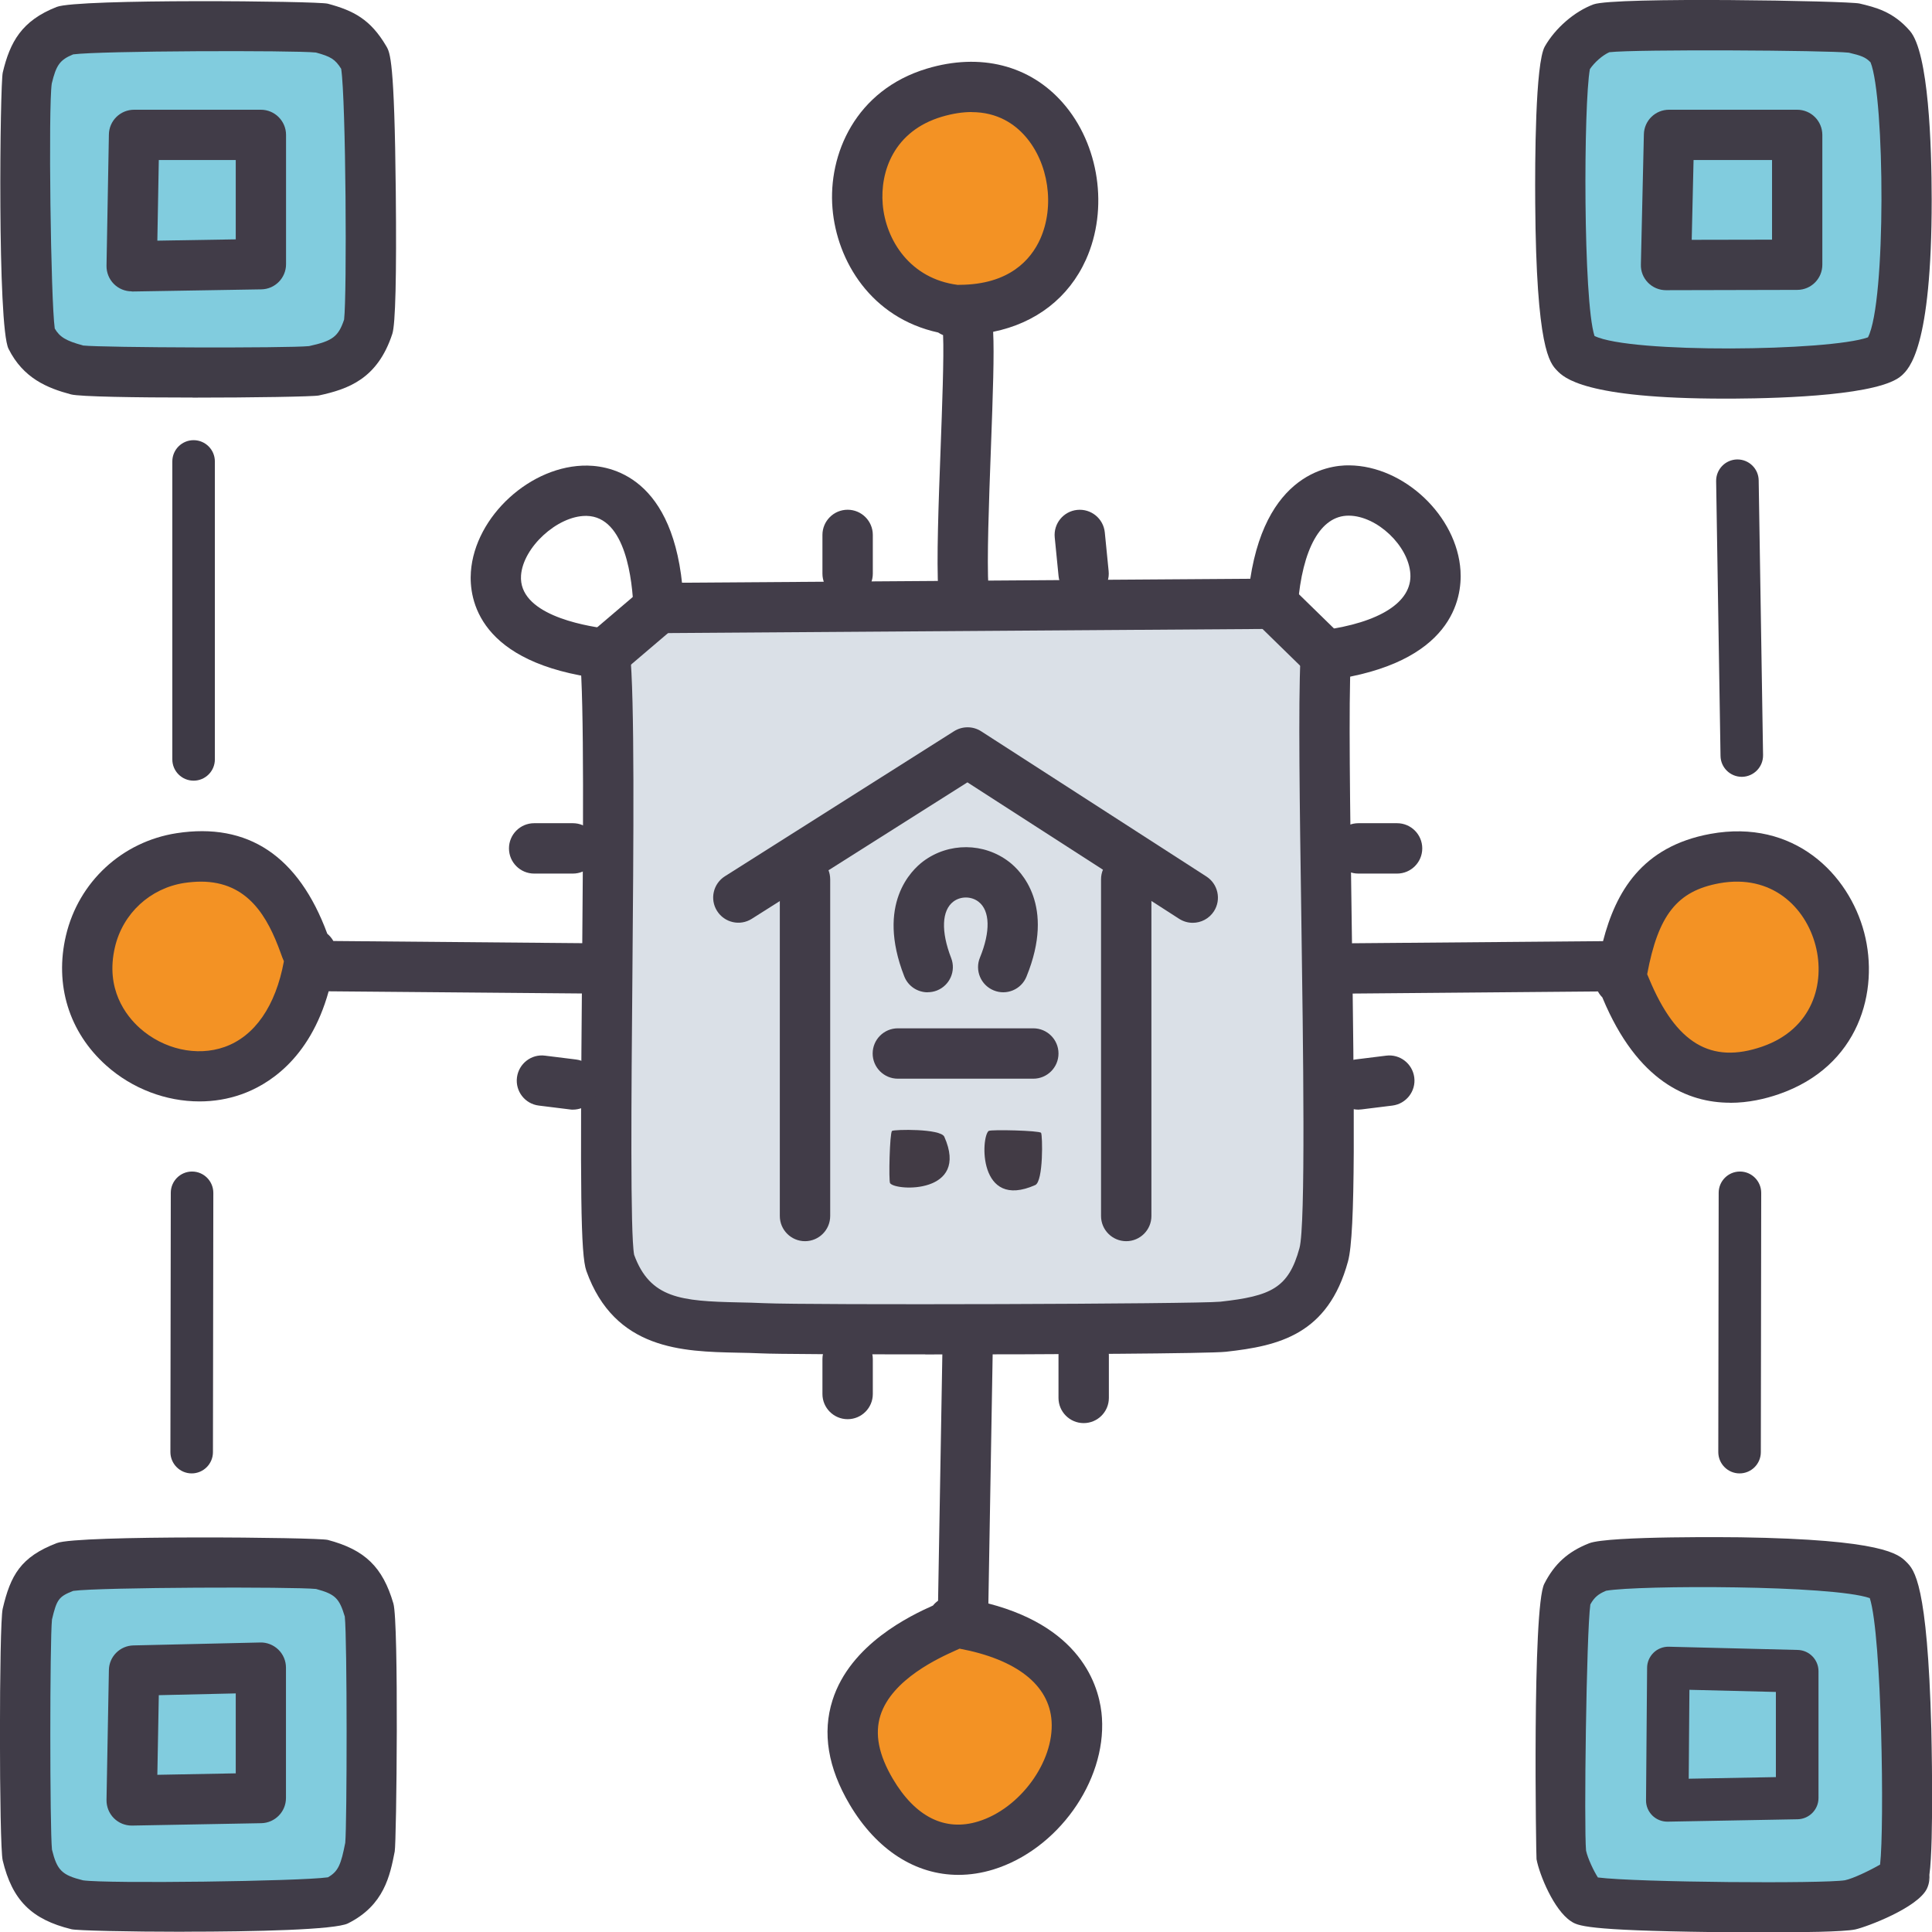 <?xml version="1.0" encoding="UTF-8"?><svg id="uuid-8d4ef444-e758-43f6-b008-d18c3fbdc64f" xmlns="http://www.w3.org/2000/svg" viewBox="0 0 251.59 251.64"><g id="uuid-f65a68fc-ae4c-4f89-830f-d128cf3167e8"><path d="M8.58,3.95c1.55-.61,31.65-.73,33.26-.3,2.73.73,4.12,1.44,5.64,4.03.89,1.5,1.05,33.11.5,34.77-1.31,4-3.38,5.02-7.16,5.85-1.5.33-29.25.29-30.74-.1-2.67-.7-4.72-1.57-6.05-4.23-.75-1.51-1.04-31.51-.5-33.76.78-3.25,1.78-4.97,5.04-6.25Z" style="fill:#81ccde;"/><path d="M208.64,3.65c1.54-.57,31.16-.38,32.76,0,2,.48,3.41.87,4.84,2.52,2.43,2.8,3.26,36.62-.81,40.31-2.74,2.49-36.55,3.42-40.31-.5-2.7-2.81-2.07-36.62-1.11-38.3.97-1.69,2.82-3.36,4.64-4.03Z" style="fill:#81ccde;"/><path d="M8.58,204.01c1.55-.59,31.65-.73,33.26-.3,3.75.99,5.16,2.34,6.25,6.05.43,1.48.4,29.23.1,30.74-.61,3.11-1.17,5.48-4.33,7.06-1.51.75-31.54,1.05-33.76.5-4.08-1-5.6-2.58-6.55-6.55-.36-1.52-.36-29.72,0-31.24.82-3.49,1.54-4.91,5.04-6.25Z" style="fill:#81ccde;"/><path d="M208.14,204.01c1.78-.7,34.75-1.34,37.8,1.71,2.74,2.74,2.66,36.43,2.02,38.26-.06.18.07.42,0,.57-.26.57-4.82,3.04-7.06,3.5-2.75.57-33.1.35-34.54-.6-.99-.66-2.69-4-3.06-5.95-.31-1.66-.06-32.26.71-33.76.99-1.93,2.13-2.93,4.13-3.73Z" style="fill:#81ccde;"/><path d="M223.32,111.81c17.21-3.15,23.77,21.87,7.24,27.58-14.17,4.9-18.5-10.45-19.2-11.49l-.37-.33-.03-.71.27-.27c1.33-7.37,3.85-13.27,12.09-14.78Z" style="fill:#f39224;"/><path d="M124.92,211.2l.09.16c33.9,5.86,2.62,45.89-11.56,21.94-8.79-14.83,9.11-20.95,10.33-21.71l.25-.49.49.13.4-.04.45-.26-.45.26Z" style="fill:#f39224;"/><path d="M23.5,111.75c13.11-2.02,15.77,10.94,16.52,12.21l.52.19-.12.49-.12.49c-4.02,24.91-32.72,15.21-28.53-2.54,1.34-5.66,5.97-9.94,11.72-10.83Z" style="fill:#f39224;"/><path d="M121.68,12.07c20.77-6.23,25.93,28.15,3.34,28.29-.26,0-.39.02-.68-.01-15.15-1.91-17.62-23.79-2.65-28.28Z" style="fill:#f39224;"/><path d="M165.73,78.63l6.48,6.33.38.37v.51c-.7,13.53,1.39,71.58-.24,77.55-2.02,7.42-6.41,8.64-13.1,9.37-2.98.33-54.36.47-59.97.2-8.14-.38-16.48.85-19.86-8.57-1.35-3.77.55-67.47-.68-79.26l.41-.35,6.18-5.27.41-.35h.51s78.95-.54,78.95-.54h.51Z" style="fill:#dae0e7;"/><path d="M116.17,147.27c.28-.2,6.32-.32,6.8.76,3.33,7.48-6.32,7.09-7.06,6.05-.2-.28-.05-6.59.25-6.8Z" style="fill:#423b45;"/><path d="M128.77,147.27c.28-.2,6.59-.05,6.8.25.2.28.32,6.32-.76,6.8-7.48,3.33-7.09-6.32-6.05-7.06Z" style="fill:#423b45;"/><path d="M25.08,51.77c-7.38,0-14.68-.11-15.83-.41-3.09-.82-6.22-2.1-8.14-5.94,0,0,0,0,0,0C-.36,42.47,0,10.94.36,9.44,1.3,5.49,2.81,2.69,7.39.9,10.14-.18,41.37.13,42.68.48c3.36.9,5.57,2.04,7.62,5.53.5.85,1.07,1.81,1.24,18.96.11,11.03-.04,17.25-.45,18.5-1.93,5.91-5.79,7.21-9.57,8.03-.7.15-8.61.28-16.45.28ZM10.78,44.99c2.72.29,26.71.36,29.47.08,3.06-.67,3.81-1.23,4.56-3.45.38-3.22.24-28.6-.38-32.66-.79-1.25-1.35-1.59-3.29-2.12-2.84-.3-28.08-.23-31.61.24-1.73.71-2.21,1.39-2.79,3.8-.46,3.13-.13,28.21.39,31.9.64,1.11,1.51,1.62,3.64,2.19ZM40.15,45.09s0,0-.01,0c0,0,0,0,.01,0ZM10.89,45.02s.02,0,.03,0c-.01,0-.02,0-.03,0ZM6.98,42.5s0,0,0,0c0,0,0,0,0,0h0ZM44.88,41.43s0,.02-.01.04c0-.01,0-.02.01-.04ZM9.77,7s-.03.01-.05.02c.02,0,.03-.01.05-.02ZM41,6.81s.02,0,.03,0c0,0-.02,0-.03,0Z" style="fill:#403c47;"/><path d="M23.99,251.56c-7.4,0-14.01-.16-14.68-.33-5.2-1.27-7.72-3.78-8.96-8.97-.47-1.97-.48-30.74,0-32.76,1.02-4.36,2.34-6.76,7.06-8.56,2.77-1.06,33.96-.75,35.27-.41,4.84,1.28,7.16,3.53,8.55,8.29.71,2.44.41,31.05.17,32.29-.61,3.12-1.37,7.01-6.09,9.36h0c-1.66.83-12.1,1.08-21.33,1.08ZM10.8,244.86c3.15.46,28.23.13,31.9-.39,1.38-.78,1.71-1.71,2.26-4.5.23-2.42.26-26.49-.06-29.46-.72-2.4-1.26-2.92-3.74-3.59-2.83-.3-28.13-.23-31.63.25-1.88.74-2.14,1.11-2.76,3.72-.29,2.77-.29,27.21,0,29.98.66,2.69,1.3,3.31,4.04,3.99ZM42.92,244.42h0s0,0,0,0ZM6.73,240.74s0,.01,0,.02c0,0,0-.01,0-.02ZM6.74,210.98s0,.02,0,.03c0,0,0-.02,0-.03ZM44.93,210.64s0,.03.01.04c0-.01,0-.03-.01-.04ZM9.75,207.07s-.04.01-.06.02c.02,0,.04-.01.06-.02ZM41.01,206.88s.01,0,.02,0h-.02Z" style="fill:#403c48;"/><path d="M85.76,82.45c-1.79,0-3.25-1.44-3.27-3.24-.02-1.81,1.43-3.29,3.24-3.31h.51s79.45-.55,79.45-.55h.04c1.79,0,3.25,1.44,3.27,3.23.02,1.81-1.42,3.29-3.23,3.32h-.51s-79.46.55-79.46.55h-.04Z" style="fill:#423d49;"/><path d="M125.46,79.99c-1.71,0-3.15-1.33-3.27-3.07-.25-3.86.03-11.33.3-18.55.19-5.17.45-11.98.32-14.73-.23-.09-.44-.21-.64-.34-8.72-1.9-13.19-9.3-13.76-16.15-.59-7.05,2.99-15.42,12.31-18.22,6.93-2.08,13.38-.45,17.69,4.47,4.74,5.4,5.98,13.79,3.01,20.4-2.24,4.98-6.53,8.28-12.09,9.41.15,2.86-.02,7.9-.3,15.42-.25,6.73-.53,14.36-.31,17.89.12,1.81-1.25,3.36-3.06,3.48-.07,0-.14,0-.21,0ZM126.53,14.59c-1.16,0-2.46.19-3.91.62-6.2,1.86-8.03,7.11-7.67,11.4.39,4.65,3.56,9.7,9.78,10.49.09,0,.17-.01.26-.01,6.45-.04,9.25-3.27,10.47-5.97,1.92-4.28,1.1-9.91-1.96-13.39-1.36-1.55-3.58-3.13-6.97-3.13Z" style="fill:#423d49;"/><path d="M78.76,88.42c-.13,0-.27,0-.41-.03-16.12-1.99-17.28-10.4-17.03-13.92.51-7.24,7.85-13.95,15.18-13.84,3.58.06,11.96,1.98,12.54,18.42.06,1.81-1.35,3.33-3.16,3.39-.04,0-.08,0-.12,0-1.76,0-3.21-1.39-3.27-3.16-.13-3.61-.98-12.01-6.11-12.1-.03,0-.06,0-.09,0-3.71,0-8.18,4.09-8.44,7.75-.35,4.98,7.79,6.52,11.3,6.96,1.79.22,3.07,1.86,2.85,3.65-.21,1.66-1.62,2.87-3.25,2.88Z" style="fill:#423d49;"/><path d="M78.76,88.42c-.93,0-1.85-.39-2.49-1.15-1.17-1.38-1.01-3.44.37-4.62l7.01-5.97c1.38-1.17,3.44-1.01,4.62.37,1.17,1.38,1.01,3.44-.37,4.62l-7.01,5.97c-.62.53-1.37.78-2.12.78Z" style="fill:#423d49;"/><path d="M120.48,176.37c-10.53,0-19.52-.04-21.34-.13-1.04-.05-2.08-.07-3.11-.09-7.12-.15-15.98-.34-19.67-10.64-.76-2.13-.81-10.52-.57-38.25.14-16.93.31-36.11-.28-41.77-.19-1.8,1.12-3.41,2.92-3.6,1.8-.17,3.41,1.12,3.6,2.92.63,6.02.47,24.57.32,42.5-.13,14.91-.29,33.44.23,36.1,2.08,5.68,6.11,6.03,13.6,6.19,1.09.02,2.19.05,3.28.1,5.85.27,56.42.12,59.46-.19,6.6-.73,8.88-1.78,10.3-6.98.82-3.01.48-26.22.24-43.17-.21-14.26-.4-27.74-.11-33.59v-.42c-.01-1.81,1.45-3.28,3.25-3.29h.02c1.8,0,3.27,1.45,3.28,3.26v.51c0,.06,0,.13,0,.19-.29,5.58-.09,19.02.11,33.25.37,25.56.53,41.35-.47,44.99-2.6,9.54-9.01,11.01-15.9,11.77-2.16.24-22.55.35-39.14.35ZM82.52,163.3s0,.01,0,.02c0,0,0-.01,0-.02Z" style="fill:#423d49;"/><path d="M172.6,88.61c-.83,0-1.65-.31-2.29-.94l-6.86-6.7c-1.29-1.26-1.32-3.34-.05-4.63,1.27-1.29,3.34-1.32,4.63-.05l6.87,6.71c1.29,1.27,1.31,3.34.05,4.63-.64.66-1.49.98-2.34.98Z" style="fill:#423d49;"/><path d="M172.6,88.61c-1.62,0-3.02-1.2-3.24-2.84-.24-1.79,1.02-3.44,2.81-3.68,7.53-1.01,11.72-3.69,11.49-7.36-.23-3.66-4.35-7.56-8.01-7.58h-.04c-3.62,0-6.02,4.27-6.61,11.73-.14,1.8-1.71,3.17-3.52,3.01-1.8-.14-3.15-1.72-3.01-3.52,1.3-16.58,10.47-17.82,13.23-17.77,7.14.06,14.05,6.6,14.49,13.72.22,3.57-1,12.09-17.15,14.26-.15.02-.29.03-.44.03Z" style="fill:#423d49;"/><path d="M110.38,77.98c-1.81,0-3.28-1.47-3.28-3.28v-5.04c0-1.81,1.47-3.28,3.28-3.28s3.28,1.47,3.28,3.28v5.04c0,1.81-1.47,3.28-3.28,3.28Z" style="fill:#423d49;"/><path d="M141.11,77.98c-1.66,0-3.09-1.26-3.26-2.95l-.5-5.04c-.18-1.8,1.13-3.41,2.93-3.59,1.8-.18,3.41,1.13,3.59,2.93l.5,5.04c.18,1.8-1.13,3.41-2.93,3.59-.11.01-.22.02-.33.02Z" style="fill:#423d49;"/><path d="M74.6,113.76h-5.04c-1.81,0-3.28-1.47-3.28-3.28s1.47-3.28,3.28-3.28h5.04c1.81,0,3.28,1.47,3.28,3.28s-1.47,3.28-3.28,3.28Z" style="fill:#423d49;"/><path d="M181.93,113.76h-5.04c-1.81,0-3.28-1.47-3.28-3.28s1.47-3.28,3.28-3.28h5.04c1.81,0,3.28,1.47,3.28,3.28s-1.47,3.28-3.28,3.28Z" style="fill:#423d49;"/><path d="M25.98,143.43c-4.35,0-8.76-1.64-12.17-4.7-4.83-4.33-6.73-10.5-5.22-16.91,1.65-6.99,7.31-12.22,14.41-13.32,9.29-1.43,15.88,2.97,19.62,13.09.32.27.59.59.79.95l33.23.29c1.81.02,3.26,1.5,3.25,3.3-.02,1.8-1.48,3.25-3.27,3.25h-.03l-33.79-.29c-2.5,8.98-8.05,12.25-11.37,13.42-1.75.62-3.59.92-5.45.92ZM26.17,114.81c-.68,0-1.4.06-2.17.17-4.45.69-8,3.96-9.03,8.35-1.29,5.49,1.46,8.95,3.21,10.53,3.1,2.78,7.44,3.76,11.06,2.48,3.93-1.39,6.66-5.34,7.73-11.16-.14-.31-.27-.66-.43-1.11-1.68-4.65-4.24-9.26-10.38-9.26Z" style="fill:#423d49;"/><path d="M225.31,143.6c-5.52,0-12.08-2.76-16.6-13.6-.02-.04-.03-.08-.05-.12-.23-.23-.42-.48-.57-.77l-32.68.28h-.03c-1.8,0-3.26-1.45-3.27-3.25-.02-1.81,1.44-3.29,3.25-3.3l33.39-.28c1.65-6.37,5.03-12.33,13.98-13.97,10.92-1.99,18.04,5.27,20.03,12.86,1.99,7.59-.64,17.42-11.13,21.04-1.74.6-3.93,1.12-6.31,1.12ZM214.5,126.87c.08.18.16.38.26.61,3.5,8.4,8.04,11.12,14.72,8.81,6.58-2.28,8.23-8.26,6.94-13.19-1.29-4.92-5.66-9.32-12.52-8.08-5.48,1-7.96,4.11-9.4,11.84Z" style="fill:#423d49;"/><path d="M74.6,144.5c-.14,0-.27,0-.41-.03l-4.03-.5c-1.79-.22-3.07-1.86-2.84-3.66s1.88-3.08,3.66-2.84l4.03.5c1.79.22,3.07,1.86,2.84,3.66-.21,1.66-1.62,2.87-3.25,2.87Z" style="fill:#423d49;"/><path d="M176.89,144.5c-1.63,0-3.04-1.21-3.25-2.87-.22-1.79,1.05-3.43,2.84-3.66l4.03-.5c1.8-.23,3.43,1.05,3.66,2.84s-1.05,3.43-2.84,3.66l-4.03.5c-.14.02-.28.03-.41.03Z" style="fill:#423d49;"/><path d="M110.38,184.81c-1.81,0-3.28-1.47-3.28-3.28v-4.54c0-1.81,1.47-3.28,3.28-3.28s3.28,1.47,3.28,3.28v4.54c0,1.81-1.47,3.28-3.28,3.28Z" style="fill:#423d49;"/><path d="M141.12,185.32c-1.81,0-3.28-1.47-3.28-3.28v-5.54c0-1.81,1.47-3.28,3.28-3.28s3.28,1.47,3.28,3.28v5.54c0,1.81-1.47,3.28-3.28,3.28Z" style="fill:#423d49;"/><path d="M124.8,244.15c-5.55,0-10.64-3.22-14.16-9.17-2.82-4.77-3.58-9.33-2.23-13.57,2.32-7.32,10.18-11.03,13.08-12.33.19-.24.42-.45.67-.63l.58-33.51c.03-1.79,1.49-3.22,3.27-3.22h.06c1.81.03,3.25,1.52,3.22,3.33l-.58,33.76c12.62,3.27,14.57,11.38,14.79,14.91.53,8.31-5.81,17.16-14.14,19.73-1.53.47-3.05.7-4.54.7ZM124.96,214.69c-.16.08-.35.16-.57.26-2.04.92-8.24,3.71-9.74,8.44-.76,2.42-.23,5.12,1.62,8.26,2.94,4.97,6.8,6.88,11.13,5.54,5.42-1.67,9.88-7.77,9.54-13.05-.3-4.71-4.55-8.05-11.99-9.45Z" style="fill:#423d49;"/><path d="M17.15,37.94c-.87,0-1.7-.34-2.32-.96-.63-.63-.97-1.49-.96-2.37l.31-17.1c.03-1.79,1.49-3.22,3.28-3.22h16.51c1.81,0,3.28,1.47,3.28,3.28v16.83c0,1.79-1.43,3.25-3.22,3.28l-16.82.28h-.05ZM20.68,20.84l-.19,10.5,10.21-.17v-10.33h-10.02Z" style="fill:#413c48;"/><path d="M17.15,237.73c-.87,0-1.7-.34-2.32-.96-.63-.63-.97-1.49-.96-2.38l.31-16.91c.03-1.76,1.44-3.17,3.2-3.21l16.51-.38c.86-.03,1.73.32,2.36.93s.99,1.46.99,2.34v16.98c0,1.79-1.43,3.24-3.21,3.28l-16.82.31h-.06ZM20.68,220.75l-.19,10.37,10.21-.19v-10.41l-10.02.23Z" style="fill:#413c48;"/><path d="M25.21,101.66c-1.53,0-2.77-1.24-2.77-2.77v-38.8c0-1.53,1.24-2.77,2.77-2.77s2.77,1.24,2.77,2.77v38.8c0,1.53-1.24,2.77-2.77,2.77Z" style="fill:#3e3a46;"/><path d="M24.96,191.87h0c-1.53,0-2.77-1.25-2.77-2.78l.05-33.76c0-1.53,1.24-2.77,2.77-2.77h0c1.53,0,2.77,1.25,2.77,2.78l-.05,33.76c0,1.53-1.24,2.77-2.77,2.77Z" style="fill:#3e3a46;"/><path d="M146.66,161.63c-1.81,0-3.28-1.47-3.28-3.28v-43.84c0-1.81,1.47-3.28,3.28-3.28s3.28,1.47,3.28,3.28v43.84c0,1.81-1.47,3.28-3.28,3.28Z" style="fill:#413c48;"/><path d="M155.32,120.17c-.61,0-1.22-.17-1.77-.52l-27.57-17.77-28.08,17.77c-1.53.97-3.55.51-4.52-1.02-.97-1.53-.51-3.55,1.02-4.52l29.84-18.89c1.08-.68,2.46-.68,3.53.01l29.33,18.91c1.52.98,1.96,3.01.98,4.53-.63.97-1.68,1.5-2.76,1.5Z" style="fill:#413c48;"/><path d="M104.83,161.63c-1.81,0-3.28-1.47-3.28-3.28v-43.84c0-1.81,1.47-3.28,3.28-3.28s3.28,1.47,3.28,3.28v43.84c0,1.81-1.47,3.28-3.28,3.28Z" style="fill:#413c48;"/><path d="M120.8,129.22c-1.31,0-2.55-.79-3.05-2.09-3.68-9.43.97-13.84,2.48-14.97,3.32-2.48,7.92-2.45,11.2.09,1.49,1.15,6.04,5.63,2.24,14.93-.68,1.68-2.6,2.48-4.27,1.79-1.67-.68-2.48-2.6-1.79-4.27,1.39-3.39,1.32-6.11-.18-7.27-.94-.73-2.32-.74-3.27-.03-1.53,1.15-1.64,3.89-.3,7.35.66,1.69-.18,3.58-1.86,4.24-.39.15-.79.22-1.19.22Z" style="fill:#423d49;"/><path d="M134.56,140.47h-17.64c-1.81,0-3.28-1.47-3.28-3.28s1.47-3.28,3.28-3.28h17.64c1.81,0,3.28,1.47,3.28,3.28s-1.47,3.28-3.28,3.28Z" style="fill:#423c49;"/><path d="M224.59,51.91c-18.31,0-20.95-2.75-21.83-3.66-.95-.99-2.71-2.82-2.84-21.82-.04-5.41.01-18.21,1.25-20.38,1.38-2.41,3.87-4.56,6.34-5.48h0c2.71-1,33.21-.46,34.65-.11,2.05.49,4.37,1.04,6.55,3.56,2.46,2.84,2.83,14.98,2.84,21.97,0,19.36-2.95,22.04-3.92,22.92-2.77,2.52-14.95,2.96-21.96,3-.37,0-.73,0-1.09,0ZM207.64,43.75c4.69,2.3,30.6,1.98,35.61.18,2.39-4.59,2.19-31.22.34-35.81-.64-.67-1.22-.88-2.83-1.26-2.75-.31-27.68-.46-31.19-.06-.89.4-1.92,1.3-2.53,2.2-.83,4.53-.89,30.12.6,34.75ZM240.64,6.83s.01,0,.02,0c0,0-.01,0-.02,0Z" style="fill:#403c47;"/><path d="M229.79,251.64c-3.24,0-6.03-.03-6.69-.04-16.72-.21-17.65-.83-18.54-1.42-2.21-1.46-4.09-6.03-4.47-8.07-.05-.25-.58-32.76,1.01-35.86,1.33-2.61,3.08-4.19,5.84-5.28,2.52-1,19.5-.78,19.68-.78,18.7.29,20.61,2.2,21.64,3.22,1.02,1.02,2.73,2.73,3.24,21.7,0,.16.36,14.7-.25,19.04.03.42.01,1.07-.3,1.75-1.14,2.51-7.91,5.05-9.37,5.36-1.49.31-7.1.38-11.77.38ZM208.09,244.49c5.11.65,29.41.82,32.17.36,1.07-.22,3.31-1.31,4.57-2.04.57-4.91.23-29.8-1.34-34.7-4.91-1.71-30.07-1.7-34.34-.96-1.03.43-1.54.87-2.05,1.78-.52,3.68-.84,29-.56,32.06.22,1.02,1.01,2.68,1.55,3.51ZM251.18,244.47c-.04.24-.09.44-.14.59.07-.21.12-.41.14-.59ZM244.97,243.2s0,0,0,0c0,0,0,0,0,0Z" style="fill:#413d48;"/><path d="M216.95,37.79c-.88,0-1.72-.35-2.34-.98-.62-.63-.96-1.48-.93-2.37l.39-16.95c.04-1.78,1.49-3.2,3.27-3.2h16.69s0,0,0,0c1.81,0,3.27,1.46,3.28,3.27v16.91c0,1.81-1.45,3.27-3.26,3.28l-17.09.04h0ZM220.54,20.84l-.24,10.39,10.46-.02v-10.37s-10.22,0-10.22,0Z" style="fill:#403c47;"/><path d="M217.12,237.22c-.73,0-1.43-.29-1.95-.8-.53-.53-.83-1.24-.82-1.99l.14-17.24c0-.74.31-1.45.84-1.97.53-.52,1.27-.8,2-.78l16.78.42c1.5.04,2.7,1.27,2.7,2.77v16.51c0,1.51-1.22,2.74-2.73,2.77l-16.91.31h-.05ZM220,220.05l-.09,11.58,11.35-.21v-11.09s-11.26-.28-11.26-.28Z" style="fill:#413c48;"/><path d="M226.82,101.16c-1.51,0-2.75-1.21-2.77-2.73l-.57-35.78c-.02-1.53,1.2-2.79,2.73-2.82h.04c1.51,0,2.75,1.21,2.77,2.73l.57,35.78c.02,1.53-1.2,2.79-2.73,2.82h-.04Z" style="fill:#3e3a46;"/><path d="M226.53,191.87h0c-1.53,0-2.77-1.25-2.77-2.78l.05-33.76c0-1.53,1.24-2.77,2.77-2.77h0c1.53,0,2.77,1.25,2.77,2.78l-.05,33.76c0,1.53-1.24,2.77-2.77,2.77Z" style="fill:#3e3a45;"/></g></svg>
